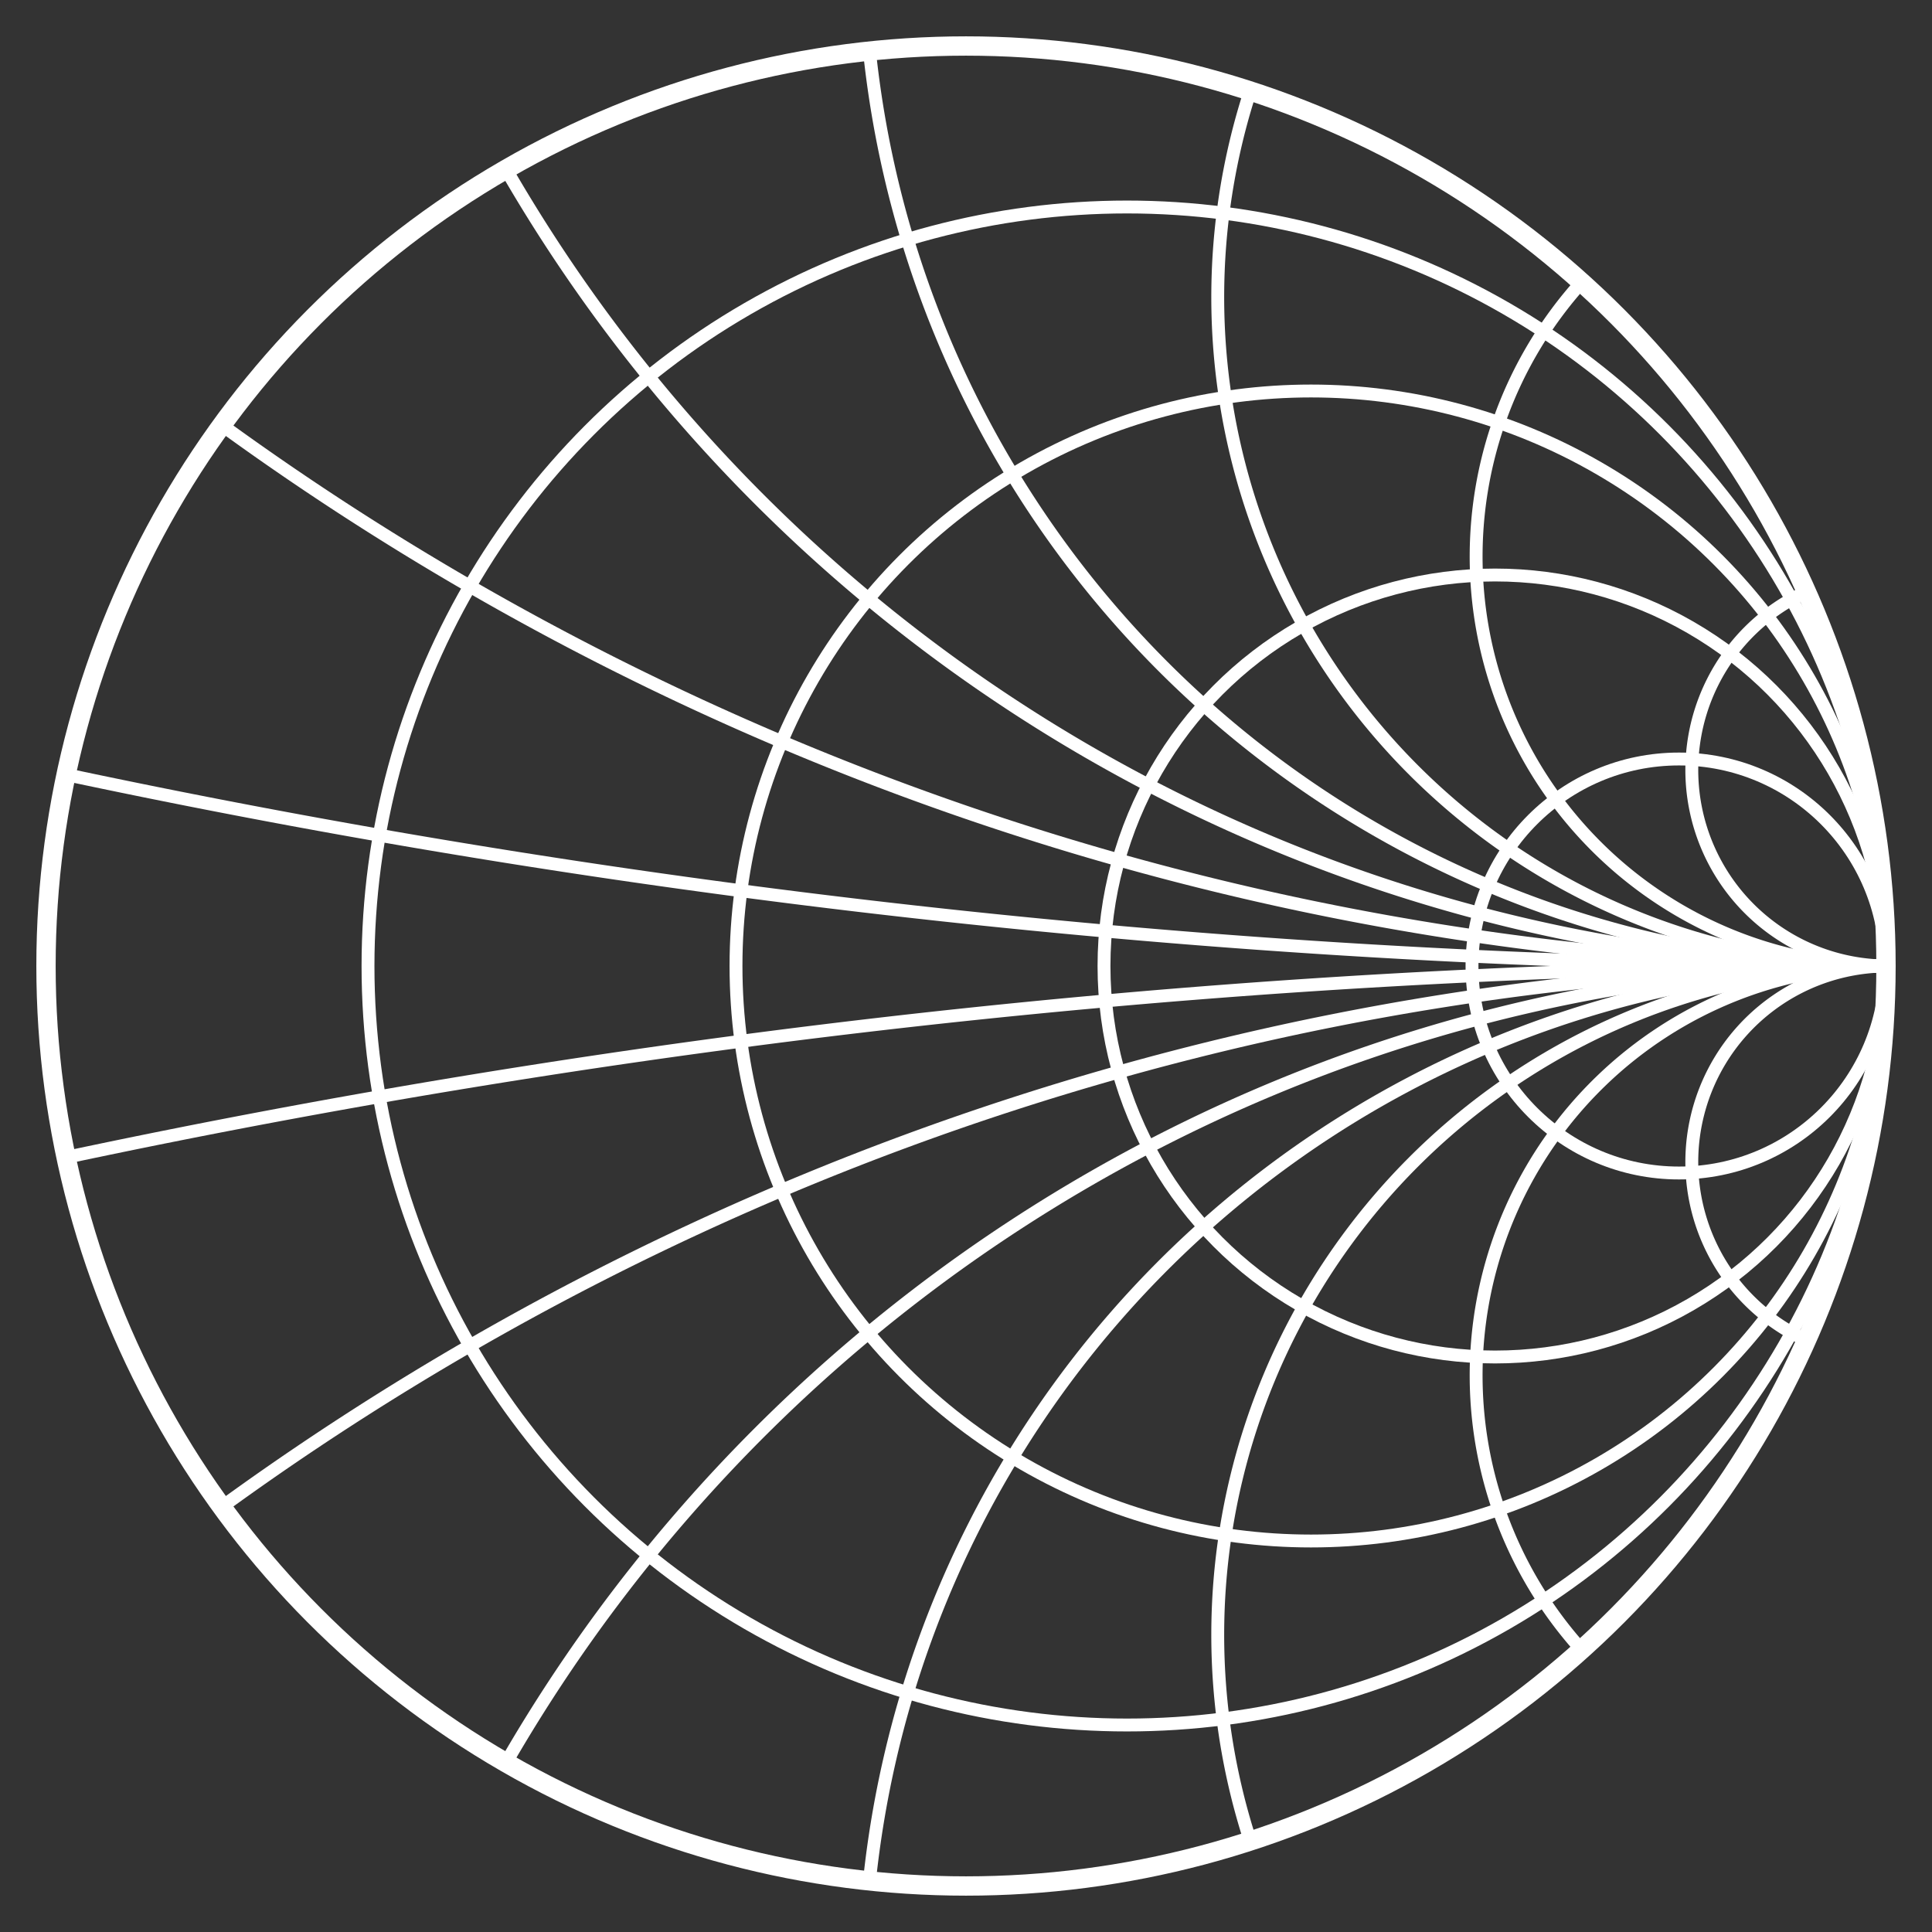 <?xml version="1.0" encoding="UTF-8"?>
<svg xmlns="http://www.w3.org/2000/svg" xmlns:xlink="http://www.w3.org/1999/xlink"
     width="800" height="800.0" viewBox="-1.05 -1.05 2.1 2.1">
<rect x="-1.05" y="-1.05" width="2.1" height="2.1" fill="#333333" stroke="none"/>
<defs>
</defs>
<circle cx="0" cy="0" r="1" stroke="none" fill="none" />
<path d="M0.914,-0.407 A0.213,0.213,0,0,0,1.0,-0.0" stroke="#ffffff" stroke-width="0.014" fill="none" />
<path d="M0.669,-0.743 A0.445,0.445,0,0,0,1.0,-0.0" stroke="#ffffff" stroke-width="0.014" fill="none" />
<path d="M0.309,-0.951 A0.727,0.727,0,0,0,1,-0.0" stroke="#ffffff" stroke-width="0.014" fill="none" />
<path d="M-0.105,-0.995 A1.111,1.111,0,0,0,1.0,-0.0" stroke="#ffffff" stroke-width="0.014" fill="none" />
<path d="M-0.5,-0.866 A1.732,1.732,0,0,0,1,-0.0" stroke="#ffffff" stroke-width="0.014" fill="none" />
<path d="M-0.809,-0.588 A3.078,3.078,0,0,0,1,-0.0" stroke="#ffffff" stroke-width="0.014" fill="none" />
<path d="M-0.978,-0.208 A9.514,9.514,0,0,0,1,-0.0" stroke="#ffffff" stroke-width="0.014" fill="none" />
<path d="M-0.978,0.208 A9.514,9.514,0,0,1,1,-0.0" stroke="#ffffff" stroke-width="0.014" fill="none" />
<path d="M-0.809,0.588 A3.078,3.078,0,0,1,1,-0.0" stroke="#ffffff" stroke-width="0.014" fill="none" />
<path d="M-0.5,0.866 A1.732,1.732,0,0,1,1,-0.0" stroke="#ffffff" stroke-width="0.014" fill="none" />
<path d="M-0.105,0.995 A1.111,1.111,0,0,1,1,-0.0" stroke="#ffffff" stroke-width="0.014" fill="none" />
<path d="M0.309,0.951 A0.727,0.727,0,0,1,1.0,-0.0" stroke="#ffffff" stroke-width="0.014" fill="none" />
<path d="M0.669,0.743 A0.445,0.445,0,0,1,1.0,-0.0" stroke="#ffffff" stroke-width="0.014" fill="none" />
<path d="M0.914,0.407 A0.213,0.213,0,0,1,1.0,-0.0" stroke="#ffffff" stroke-width="0.014" fill="none" />
<circle cx="0.775" cy="9.491012693391986e-17" r="0.225" stroke-width="0.014" fill="none" stroke="#ffffff" />
<circle cx="0.575" cy="7.04171909509728e-17" r="0.425" stroke-width="0.014" fill="none" stroke="#ffffff" />
<circle cx="0.375" cy="9.184850993605151e-17" r="0.625" stroke-width="0.014" fill="none" stroke="#ffffff" />
<circle cx="0.175" cy="4.286263797015735e-17" r="0.825" stroke-width="0.014" fill="none" stroke="#ffffff" />
<circle cx="0" cy="0" r="1" stroke="#ffffff" stroke-width="0.021" fill="none" />
</svg>